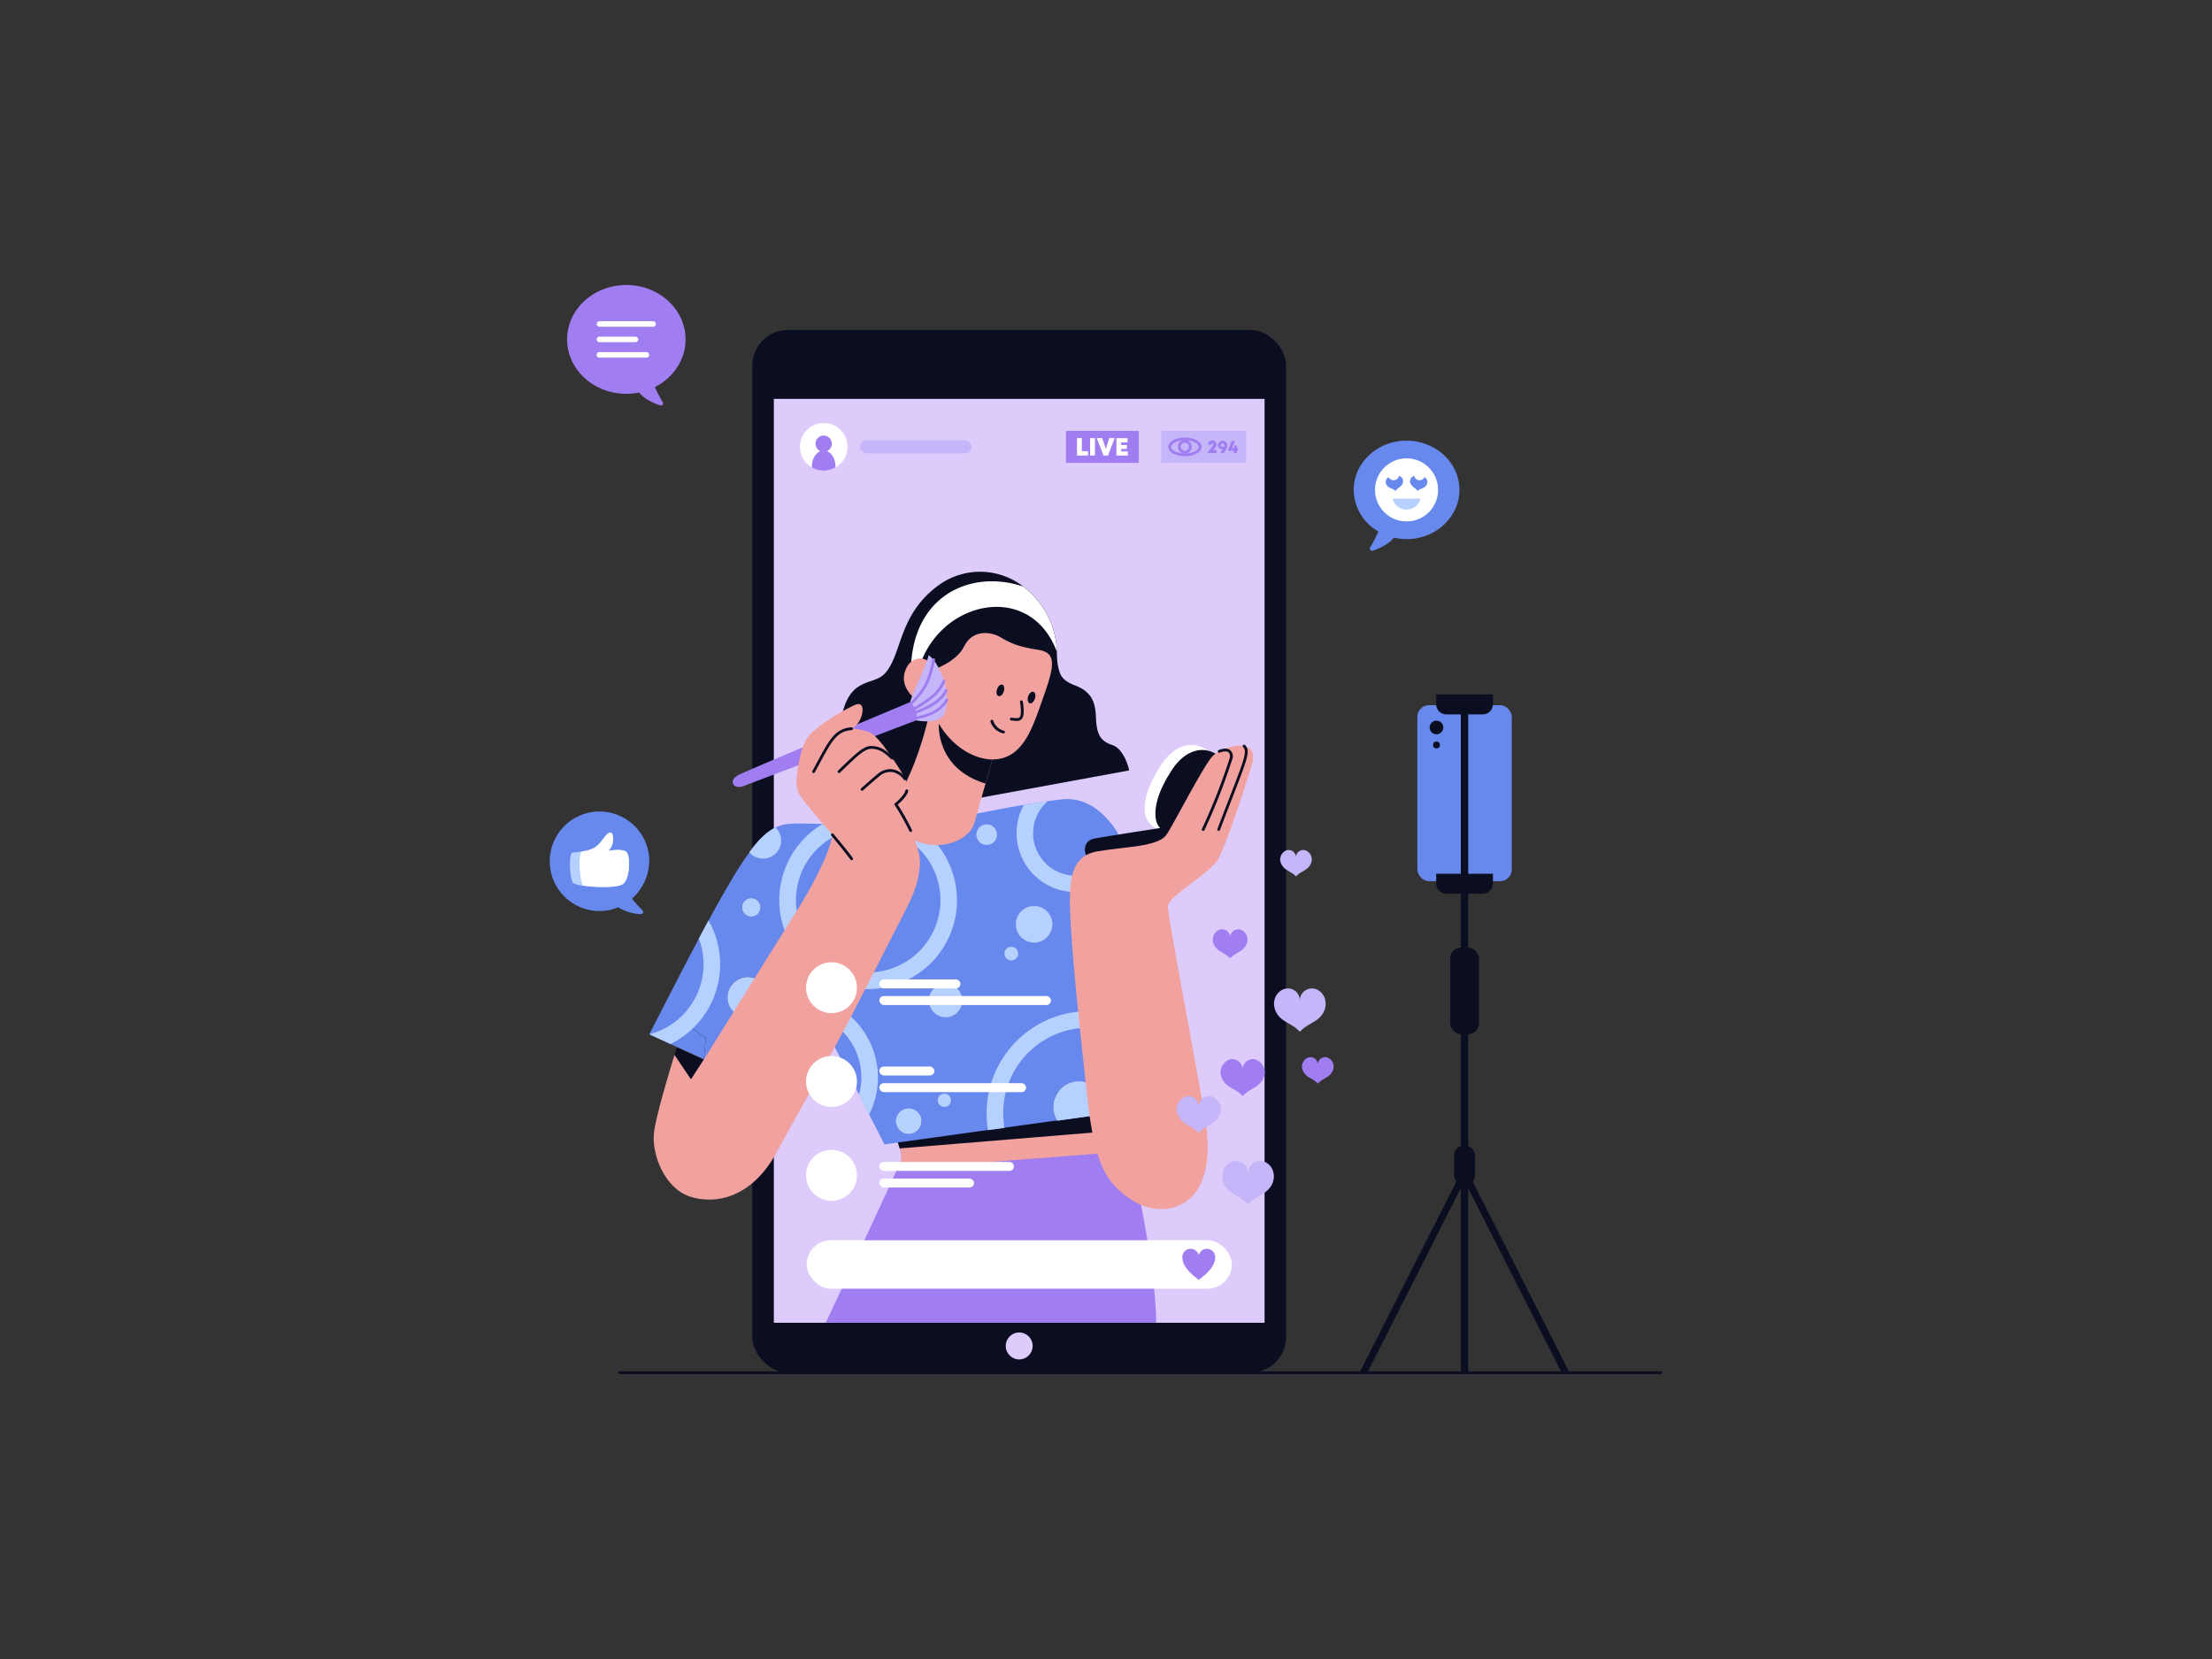 <svg id="Layer_2" data-name="Layer 2" xmlns="http://www.w3.org/2000/svg" viewBox="0 0 800 600"><rect x="0" y="0" width="800" height="600" fill="#333333" stroke="none"/><defs><style>.cls-1{fill:#0b0e20;}.cls-2{fill:#ddccfb;}.cls-3{fill:#fff;}.cls-4{fill:#a07df0;}.cls-5{fill:#c5b5f9;}.cls-6{fill:#f1a19e;}.cls-7{fill:#6788ec;}.cls-8{fill:#b7d1ff;}</style></defs><title>Live Show</title><rect class="cls-1" x="272.08" y="119.33" width="193.07" height="377.09" rx="12.9" ry="12.9"/><rect class="cls-2" x="279.87" y="144.26" width="177.48" height="334.14"/><path class="cls-3" d="M425.51,301.94c-4.27-.18-10.36-2.73-11.27-7.09s.65-10.44,5.63-18.09c6.86-10.54,16.21-8.4,19.63-2Z"/><rect class="cls-4" x="385.51" y="155.82" width="26.35" height="11.58"/><rect class="cls-5" x="419.98" y="155.82" width="30.74" height="11.58"/><path class="cls-4" d="M440,162.8v1H436.8v-.27c1.75-2.07,2-2.4,2-2.78a.37.37,0,0,0-.38-.39.38.38,0,0,0-.39.43v.08h-1.15v-.08a1.4,1.4,0,0,1,1.53-1.46,1.41,1.41,0,0,1,1.56,1.39c0,.55-.2,1-1.13,2Z"/><path class="cls-4" d="M443.91,161a2.87,2.87,0,0,1-.5,1.5l-.8,1.36h-1.26l.87-1.45-.29,0a1.39,1.39,0,0,1-1.48-1.43,1.74,1.74,0,0,1,3.46,0Zm-1.09,0a.64.64,0,1,0-.64.63A.6.6,0,0,0,442.82,161Z"/><path class="cls-4" d="M447.71,163.05h-.39v.78h-1.12v-.78H444.1v-.21l1.4-3.36h1.16l-1.08,2.6h.7l.26-1h.79v1h.39Z"/><path class="cls-4" d="M326,419.2c.33-2-1.47-6.87-3.54-12.06l77.45-16,7.56,25.29,4.16,13.93c5.59,27.71,6.48,42,6.52,48H298.66c5.15-11,20.84-44.35,25.79-55.55A38.48,38.48,0,0,0,326,419.2Z"/><path class="cls-6" d="M326,419.2a10.25,10.25,0,0,0-.57-3.86c-.66-2.3-1.77-5.19-3-8.2l77.45-16,5.28,17.65,2.28,7.64-83,6.42A38.48,38.48,0,0,0,326,419.2Z"/><path class="cls-1" d="M405.15,408.79l-79.76,6.55c-.66-2.3-1.77-5.19-3-8.2l77.45-16Z"/><path class="cls-7" d="M408.56,309.66a52.72,52.72,0,0,0-4.3-8.44c-4.2-6.61-10.85-13.16-20.37-12.11-1.56.17-3.21.38-4.91.62-2.79.38-5.72.84-8.7,1.35-16.65,2.82-34.55,7-34.55,7l-5,0c-6.93,0-20.05.08-33.25-.1l-6.64-.11c-4.06-.08-7.2-.09-10.33,1.39a6.5,6.5,0,1,1-9.43,8.93c-3.83,5.2-8.47,13-14.78,24.65q-1.68,3.11-3.52,6.57c-4.94,9.31-10.81,20.69-17.91,34.6h0l6,2.77-.88-1.31,5.52-7.15,9.82,7.15-.74,7.62,3.8,1.75,5.71,2.63,5,2.31,27.64-21.19,14,27.37,3.63,7.14,5.49,10.77,37.53-5.2,5.94-.82,19.07-2.64a9.21,9.21,0,1,1,17-4.92A9.35,9.35,0,0,1,399,403l10.2-1.41.25-25.6.06-6.74L410,313.7S409.54,312.08,408.56,309.66ZM271.71,324.83a3.33,3.33,0,1,1-3.33,3.33A3.33,3.33,0,0,1,271.71,324.83ZM270.45,368a7.32,7.32,0,1,1,7.32-7.32A7.31,7.31,0,0,1,270.45,368Zm58.19,42.06a4.58,4.58,0,1,1,4.59-4.58A4.59,4.59,0,0,1,328.64,410.1Zm12.89-9.79a2.37,2.37,0,1,1,2.37-2.36A2.36,2.36,0,0,1,341.53,400.31Zm.43-32.44a6,6,0,1,1,6-6A6,6,0,0,1,342,367.87Zm14.89-62.29a3.69,3.69,0,1,1,3.69-3.7A3.7,3.7,0,0,1,356.85,305.58Zm8.89,41.74a2.44,2.44,0,1,1,2.44-2.44A2.44,2.44,0,0,1,365.74,347.32Zm8.25-6.45a6.58,6.58,0,1,1,6.58-6.57A6.58,6.58,0,0,1,374,340.87Z"/><polygon class="cls-7" points="245.47 368.38 255.29 375.53 254.55 383.15 242.48 377.6 240.83 376.84 239.95 375.53 245.47 368.38"/><circle class="cls-7" cx="271.71" cy="328.16" r="3.33"/><path class="cls-7" d="M277.77,360.72a7.32,7.32,0,1,1-7.32-7.32A7.32,7.32,0,0,1,277.77,360.72Z"/><path class="cls-7" d="M280.46,299.32a6.5,6.5,0,1,1-9.43,8.93C274.67,303.29,277.56,300.67,280.46,299.32Z"/><path class="cls-7" d="M333.23,405.52a4.59,4.59,0,1,1-4.59-4.59A4.58,4.58,0,0,1,333.23,405.52Z"/><path class="cls-7" d="M343.9,397.95a2.36,2.36,0,1,1-2.37-2.37A2.36,2.36,0,0,1,343.9,397.95Z"/><path class="cls-7" d="M348,361.86a6,6,0,1,1-6-6A6,6,0,0,1,348,361.86Z"/><ellipse class="cls-7" cx="356.85" cy="301.88" rx="3.69" ry="3.69"/><path class="cls-7" d="M368.18,344.88a2.44,2.44,0,1,1-2.44-2.43A2.44,2.44,0,0,1,368.18,344.88Z"/><path class="cls-7" d="M380.57,334.3a6.58,6.58,0,1,1-6.58-6.58A6.58,6.58,0,0,1,380.57,334.3Z"/><path class="cls-7" d="M399.33,400.35A9.35,9.35,0,0,1,399,403h0l-16.62,2.31a9.21,9.21,0,1,1,17-4.92Z"/><path class="cls-8" d="M404.26,301.22v.11A15.31,15.31,0,1,1,379,289.73c-2.79.38-5.72.84-8.7,1.35a21,21,0,0,0-2.64,10.25,21.31,21.31,0,0,0,40.92,8.33A52.72,52.72,0,0,0,404.26,301.22Z"/><path class="cls-8" d="M330.68,298.14c-6.93,0-20.05.08-33.25-.1a32.13,32.13,0,1,0,33.25.1ZM314,351.69a26.13,26.13,0,1,1,26.13-26.13A26.16,26.16,0,0,1,314,351.69Z"/><path class="cls-8" d="M393.74,365.68a37,37,0,0,0-36.93,36.92,36.49,36.49,0,0,0,.51,6.13l5.94-.82a32,32,0,0,1-.45-5.31,30.92,30.92,0,0,1,46.6-26.65l.06-6.74A36.52,36.52,0,0,0,393.74,365.68Z"/><path class="cls-8" d="M287.74,359.94a29.82,29.82,0,0,0-29.39,25l5.71,2.63A23.78,23.78,0,1,1,310.67,396l3.63,7.14a29.51,29.51,0,0,0,3.22-13.44A29.81,29.81,0,0,0,287.74,359.94Z"/><path class="cls-8" d="M256.25,332.9q-1.68,3.11-3.52,6.57a25.9,25.9,0,0,1,1.72,9.3,26.17,26.17,0,0,1-19.62,25.3l7.65,3.53a32.1,32.1,0,0,0,13.77-44.7Z"/><line class="cls-8" x1="323.99" y1="290.89" x2="321.69" y2="287.5"/><path class="cls-8" d="M380.57,334.3a6.58,6.58,0,1,1-6.58-6.58A6.58,6.58,0,0,1,380.57,334.3Z"/><path class="cls-8" d="M348,361.86a6,6,0,1,1-6-6A6,6,0,0,1,348,361.86Z"/><path class="cls-8" d="M333.23,405.52a4.59,4.59,0,1,1-4.59-4.59A4.58,4.58,0,0,1,333.23,405.52Z"/><path class="cls-8" d="M343.9,397.95a2.36,2.36,0,1,1-2.37-2.37A2.36,2.36,0,0,1,343.9,397.95Z"/><path class="cls-8" d="M399.33,400.35A9.35,9.35,0,0,1,399,403h0l-16.62,2.31a9.21,9.21,0,1,1,17-4.92Z"/><ellipse class="cls-8" cx="356.85" cy="301.88" rx="3.69" ry="3.69"/><circle class="cls-8" cx="271.71" cy="328.16" r="3.33"/><path class="cls-8" d="M282.47,304A6.51,6.51,0,0,1,271,308.25c3.64-5,6.53-7.58,9.43-8.93A6.46,6.46,0,0,1,282.47,304Z"/><path class="cls-8" d="M277.77,360.72a7.32,7.32,0,1,1-7.32-7.32A7.32,7.32,0,0,1,277.77,360.72Z"/><path class="cls-8" d="M368.18,344.88a2.44,2.44,0,1,1-2.44-2.43A2.44,2.44,0,0,1,368.18,344.88Z"/><path class="cls-1" d="M395.28,311.32c-3.37-.39-4.49-7,.33-8,2.57-.58,28.14-4.51,28.14-4.51l.68,8.77Z"/><path class="cls-1" d="M429.38,303.77c-4.27-.18-10.36-2.73-11.27-7.09s.65-10.44,5.63-18.09c6.86-10.54,16.21-8.4,19.63-2Z"/><path class="cls-6" d="M421.85,301.92c2.35-3.28,13.92-26.13,17-28.76,4.32-3.73,16.87-6.67,13.93,3.32-3.08,10.47-9.43,28.86-12,33.91s-17.62,13.48-18.37,17c-.52,2.44,9.61,53.68,13.49,77.47,5.39,33-15.18,36.77-26.81,29-9-6.05-13.13-12.4-15.83-36.77s-5-45.82-6-62.33-.29-25.17,9.75-26.88S418.73,306.28,421.85,301.92Z"/><path class="cls-1" d="M408.39,278.63l-78.82,14.48-26.14-26.27c1.47-23.63,11.81-18,16.63-23.31,6.38-7.06,4.69-21.59,20-32.3a25.5,25.5,0,0,1,30,.89h0a29.64,29.64,0,0,1,5.26,5.09,30.2,30.2,0,0,1,6.91,18.46,38.78,38.78,0,0,0,.28,4.52c.67,3.21.89,5.68,6.28,7.7s7.34,5.32,7.56,11.23,1.2,8.76,5.84,10.29S408.39,278.63,408.39,278.63Z"/><path class="cls-3" d="M382.21,235.68c-9.84-26.42-44.33-18.23-50.4,8.08h-2.38c-.26-28.47,21.77-38,40.6-31.64h0a29.64,29.64,0,0,1,5.26,5.09A30.2,30.2,0,0,1,382.21,235.68Z"/><path class="cls-6" d="M376.45,254.67c-3.45,9.74-7,19.94-17.54,20,0,0-1.12,3.91-2.48,8.68-1.41,4.95-3.07,10.82-4,14.2-2.39,8.66-21.2,13.68-31.58-2.51,6.57-10.09,11.86-21.44,15.64-38.61,0,0-11.55-5.08-9.31-13.23,2-7.23,9.95-6,10-.83,0,0,8.72-2.89,11.44-8.48,3.36-6.89,10.51-5.06,13.09-3.49,3.64,2.21,7,3.64,13.83,4.62C383.06,236.14,380.84,242.3,376.45,254.67Z"/><path class="cls-5" d="M341.58,258.06c2.66-6.17-1.18-17.72-5.69-21.14-1.09,4.55-5.69,13.11-6.74,17l2.2,6.61S339.74,262.31,341.58,258.06Z"/><path class="cls-4" d="M327.41,257.08a.5.5,0,0,1-.35-.86c.71-.7,1.35-1.34,2-2,4.82-4.94,6.56-7.76,8.1-15.72a.5.5,0,1,1,1,.19c-1.57,8.15-3.47,11.2-8.36,16.22-.6.62-1.25,1.28-2,2A.5.5,0,0,1,327.41,257.08Z"/><path class="cls-4" d="M328.2,258.25a.5.5,0,0,1-.25-.93l1.85-1.07c5.35-3.09,9.28-5.62,11.12-10.11a.5.5,0,1,1,.93.38c-2,4.79-6,7.41-11.54,10.59l-1.85,1.07A.5.5,0,0,1,328.2,258.25Z"/><path class="cls-4" d="M328.67,259.06a.5.5,0,0,1-.17-1l.61-.21,1.18-.42c4.49-1.62,9.36-3.82,11.43-7.87a.5.5,0,1,1,.89.46c-2.23,4.36-7.31,6.67-12,8.35l-1.2.42-.6.21A.49.49,0,0,1,328.67,259.06Z"/><path class="cls-4" d="M329.14,260.53a.5.5,0,0,1-.07-1c.65-.09,1.28-.18,1.9-.3,5.72-1,9.32-3.1,11-6.35a.5.5,0,0,1,.88.46c-1.86,3.54-5.7,5.79-11.73,6.87-.63.12-1.28.21-2,.3Z"/><path class="cls-4" d="M267.33,280.15c6.14-2.88,61.81-26.22,61.81-26.22a6.94,6.94,0,0,1,2.2,6.61s-59.58,22.69-62.4,23.74C264.94,285.77,263.29,282,267.33,280.15Z"/><path class="cls-6" d="M332.71,311.66c0,8.62-4.57,16.23-7.49,22S310.57,362.37,307,369.24s-17.58,32.06-26.36,47.94-21.69,18.6-31,15.61-14-15.32-13.13-23.1c.71-6.11,5.46-21.8,7.45-28.22.54-1.74.88-2.8.88-2.8l9.74,4.49h0c.54-.85,27-43.38,32.91-52.64s12.88-22.42,13.55-28.63c0,0-8.3-9.55-10.78-12.88s-2.58-5.42-1.72-11,2-9.63,4.1-12c3.72-4.09,11.45-8.68,16.41-11s2.91,6.88-1,8.49c3.7.21,6.52,1.23,7.45,1.93,1.55,1.16,4,3.83,8.49,10.62s4.5,7.83,4,10-4,4.86-4,4.86S332.72,303.94,332.71,311.66Z"/><path class="cls-1" d="M329.35,300.88a.5.5,0,0,1-.45-.29,85.24,85.24,0,0,0-5.33-9.43.5.5,0,0,1,.11-.67c.93-.73,3.42-3,3.77-4.58a.5.5,0,0,1,1,.22c-.42,1.87-2.85,4.07-3.78,4.86a87,87,0,0,1,5.15,9.18.5.5,0,0,1-.45.71Z"/><path class="cls-3" d="M393.5,163.16v1.59h-4v-6.3h1.76v4.71Z"/><path class="cls-3" d="M394.27,158.45H396v6.3h-1.76Z"/><path class="cls-3" d="M403.14,158.45l-2.41,6.3h-1.62l-2.46-6.3h2l1.29,3.92,1.25-3.92Z"/><path class="cls-3" d="M407.88,163.25v1.51h-4.11v-6.3h4V160h-2.3v.93h2.07v1.42H405.5v.94Z"/><path class="cls-4" d="M428.54,164.09A2.49,2.49,0,1,1,431,161.6,2.49,2.49,0,0,1,428.54,164.09Zm0-4A1.49,1.49,0,1,0,430,161.6,1.49,1.49,0,0,0,428.54,160.11Z"/><path class="cls-4" d="M428.54,165c-3.39,0-6-1.49-6-3.38s2.66-3.38,6-3.38,6,1.49,6,3.38S431.93,165,428.54,165Zm0-5.76c-3,0-5,1.26-5,2.38s2.07,2.38,5,2.38,5-1.26,5-2.38S431.51,159.22,428.54,159.22Z"/><rect class="cls-7" x="512.6" y="255.03" width="34.16" height="63.67" rx="4.23" ry="4.23"/><circle class="cls-1" cx="519.52" cy="263.1" r="2.47"/><circle class="cls-1" cx="519.52" cy="269.43" r="1.25"/><path class="cls-1" d="M519.41,251.15h20.53a0,0,0,0,1,0,0v3.52a3.7,3.7,0,0,1-3.7,3.7H523.12a3.7,3.7,0,0,1-3.7-3.7v-3.52A0,0,0,0,1,519.41,251.15Z"/><path class="cls-1" d="M519.41,316h20.53a0,0,0,0,1,0,0v3.52a3.7,3.7,0,0,1-3.7,3.7H523.12a3.7,3.7,0,0,1-3.7-3.7V316A0,0,0,0,1,519.41,316Z"/><rect class="cls-1" x="524.46" y="342.71" width="10.44" height="31.32" rx="3.91" ry="3.91"/><path class="cls-1" d="M567.64,496.43l-35-69.07a3.75,3.75,0,0,0,.81-2.32V418a3.78,3.78,0,0,0-2.44-3.52V255h-2.69V414.45A3.78,3.78,0,0,0,525.9,418V425a3.75,3.75,0,0,0,.81,2.32l-35,69.07h2.83l33.79-66.69v66.69H531V429.74l33.79,66.69Z"/><circle class="cls-3" cx="300.72" cy="357.21" r="9.21"/><circle class="cls-3" cx="300.72" cy="391.14" r="9.21"/><circle class="cls-3" cx="300.72" cy="425.07" r="9.21"/><rect class="cls-3" x="291.74" y="448.56" width="153.76" height="17.5" rx="8.75" ry="8.75"/><path class="cls-4" d="M433.55,454a3,3,0,0,0-5.87,1.32c.19,3.73,5.87,7.52,5.87,7.52s5.69-3.79,5.87-7.52A3,3,0,0,0,433.55,454Z"/><path class="cls-5" d="M457,420.05a4.35,4.35,0,0,0-5.61,4.28,4.35,4.35,0,0,0-5.61-4.28c-3.12,1-4.71,4.73-3.08,8.17,1.83,3.89,5.67,4,8.69,7.33,3-3.3,6.86-3.45,8.69-7.33C461.69,424.78,460.1,421.07,457,420.05Z"/><path class="cls-4" d="M480,382.45a2.64,2.64,0,0,0-3.4,2.6,2.64,2.64,0,0,0-3.4-2.6,3.51,3.51,0,0,0-1.87,5c1.11,2.36,3.44,2.45,5.28,4.45,1.83-2,4.16-2.09,5.28-4.45A3.51,3.51,0,0,0,480,382.45Z"/><path class="cls-5" d="M472.1,307.53a2.64,2.64,0,0,0-3.4,2.6,2.64,2.64,0,0,0-3.4-2.6,3.51,3.51,0,0,0-1.87,5c1.11,2.36,3.44,2.45,5.28,4.45,1.83-2,4.16-2.09,5.28-4.45A3.51,3.51,0,0,0,472.1,307.53Z"/><path class="cls-4" d="M448.66,336.22a2.92,2.92,0,0,0-3.76,2.86,2.92,2.92,0,0,0-3.76-2.86,3.87,3.87,0,0,0-2.07,5.47c1.23,2.6,3.8,2.7,5.82,4.91,2-2.21,4.59-2.31,5.82-4.91A3.87,3.87,0,0,0,448.66,336.22Z"/><path class="cls-4" d="M454.18,383.22a3.7,3.7,0,0,0-4.77,3.63,3.7,3.7,0,0,0-4.77-3.63,4.92,4.92,0,0,0-2.62,6.94c1.56,3.3,4.82,3.43,7.39,6.23,2.57-2.8,5.83-2.93,7.39-6.23A4.92,4.92,0,0,0,454.18,383.22Z"/><path class="cls-5" d="M438.31,396.58a3.7,3.7,0,0,0-4.77,3.63,3.7,3.7,0,0,0-4.77-3.63,4.92,4.92,0,0,0-2.62,6.94c1.56,3.3,4.82,3.43,7.39,6.23,2.57-2.8,5.83-2.93,7.39-6.23A4.92,4.92,0,0,0,438.31,396.58Z"/><path class="cls-5" d="M475.72,357.67a4.35,4.35,0,0,0-5.61,4.28,4.35,4.35,0,0,0-5.61-4.28c-3.12,1-4.71,4.73-3.08,8.17,1.83,3.89,5.67,4,8.69,7.33,3-3.3,6.86-3.45,8.69-7.33C480.43,362.4,478.84,358.68,475.72,357.67Z"/><path class="cls-7" d="M508.7,159.37c-10.56,0-19.12,8-19.12,17.81a17.55,17.55,0,0,0,8.95,15.06,55.31,55.31,0,0,1-3,5.74.81.81,0,0,0,.94,1.19c2.22-.73,5.63-2.19,7.67-4.72a20.42,20.42,0,0,0,4.57.53c10.56,0,19.12-8,19.12-17.81S519.26,159.37,508.7,159.37Z"/><circle class="cls-3" cx="508.7" cy="177.18" r="11.41"/><path class="cls-4" d="M247.94,122.75c0-10.87-9.59-19.68-21.42-19.68s-21.42,8.81-21.42,19.68,9.59,19.68,21.42,19.68a23.28,23.28,0,0,0,4.62-.47c2,2.49,5.41,3.93,7.62,4.66a.81.81,0,0,0,.94-1.19,54.17,54.17,0,0,1-2.86-5.43C243.45,136.65,247.94,130.19,247.94,122.75Z"/><path class="cls-7" d="M228.56,325a18.64,18.64,0,0,0,6.26-14,18,18,0,1,0-18,18.49,17.53,17.53,0,0,0,6.74-1.35,17.4,17.4,0,0,0,8.17,2.49.81.81,0,0,0,.63-1.38A52.36,52.36,0,0,1,228.56,325Z"/><path class="cls-7" d="M515.19,172.58a2,2,0,0,1-3.74-.47,2,2,0,0,0-1.37,2.6c.45,1.37,1.72,1.59,2.59,2.82,1.15-1,2.44-.86,3.21-2.08A2,2,0,0,0,515.19,172.58Z"/><path class="cls-7" d="M502.21,172.58a2,2,0,0,0,3.74-.47,2,2,0,0,1,1.37,2.6c-.45,1.37-1.72,1.59-2.59,2.82-1.15-1-2.44-.86-3.21-2.08A2,2,0,0,1,502.21,172.58Z"/><path class="cls-8" d="M513.73,180.34a5.17,5.17,0,0,1-10.06,0Z"/><path class="cls-3" d="M236.21,118.17H216.82a1,1,0,0,1,0-2h19.39a1,1,0,0,1,0,2Z"/><path class="cls-3" d="M229.81,123.75h-13a1,1,0,0,1,0-2h13a1,1,0,0,1,0,2Z"/><path class="cls-3" d="M233.77,129.34h-17a1,1,0,0,1,0-2h17a1,1,0,1,1,0,2Z"/><path class="cls-8" d="M225.53,319.56c-1.75,1.62-9.85,1.44-14.7.74a12.2,12.2,0,0,1-3.39-.82c-1.41-.76-1.87-11-.41-11.12,1.28-.12,2.37-.25,3.32-.39,4.19-.63,5.63-1.65,7.71-4.5s3.32-3.1,3.6-1c.21,1.53,0,3.91-1.74,5.24,0,0,4.87-.93,6.52.31S227.9,317.36,225.53,319.56Z"/><path class="cls-3" d="M225.53,319.56c-1.75,1.62-9.85,1.44-14.7.74l-.1-.19c-1.08-2.18-1.69-10.58-.38-12.13,4.19-.63,5.63-1.65,7.71-4.5s3.32-3.1,3.6-1c.21,1.53,0,3.91-1.74,5.24,0,0,4.87-.93,6.52.31S227.9,317.36,225.53,319.56Z"/><path class="cls-1" d="M311.77,286a.5.5,0,0,1-.33-.87s3.43-3.07,6-5.22a7,7,0,0,1,5.28-1.7,7.37,7.37,0,0,1,4.94,3.18.5.5,0,1,1-.8.6,6.32,6.32,0,0,0-4.26-2.78,6,6,0,0,0-4.52,1.48c-2.6,2.14-6,5.17-6,5.2A.5.5,0,0,1,311.77,286Z"/><path class="cls-1" d="M303.43,279.59a.5.5,0,0,1-.35-.86l.5-.48c6.47-6.25,8.88-8.61,11.89-8.44,3.28.17,5.26,1.83,7.5,4a.5.5,0,1,1-.69.72c-2.16-2.08-3.91-3.57-6.86-3.72-2.56-.11-4.91,2.13-11.14,8.16l-.49.48A.5.5,0,0,1,303.43,279.59Z"/><path class="cls-1" d="M294.25,279.59a.5.5,0,0,1-.44-.74c.63-1.15,1.21-2.23,1.75-3.23,4.47-8.31,6.52-12.1,12.37-12.58a.52.52,0,0,1,.54.46.5.5,0,0,1-.46.54c-5.32.44-7.15,3.84-11.58,12.06-.54,1-1.12,2.09-1.75,3.24A.5.5,0,0,1,294.25,279.59Z"/><path class="cls-1" d="M308,311.1a.5.5,0,0,1-.42-.22s-1.14-1.69-6.93-8.67a.5.5,0,1,1,.77-.64c5.86,7.06,7,8.69,7,8.76a.5.5,0,0,1-.42.78Z"/><path class="cls-1" d="M358.91,274.7s-1.12,3.91-2.48,8.68c-18.17-5.44-16.9-21.66-16.9-21.66C344.13,269.49,351.5,274.5,358.91,274.7Z"/><path class="cls-1" d="M362.84,265.23h-.11a6.37,6.37,0,0,1-4.5-4.24.5.5,0,0,1,1-.29,5.42,5.42,0,0,0,3.76,3.55.5.5,0,0,1-.11,1Z"/><path class="cls-1" d="M367.71,260.72c-.37,0-.75,0-1.15-.08l-.85-.07a.5.5,0,0,1-.47-.53.49.49,0,0,1,.53-.47l.89.08c1,.1,1.7.15,2.07-.24.59-.62.65-2.43.18-5.52a.5.5,0,0,1,1-.15c.54,3.56.41,5.47-.45,6.36A2.26,2.26,0,0,1,367.71,260.72Z"/><ellipse class="cls-1" cx="373.08" cy="252.3" rx="2.18" ry="1.28" transform="translate(17.68 528.95) rotate(-71.97)"/><ellipse class="cls-1" cx="361.82" cy="249.7" rx="2.18" ry="1.28" transform="translate(12.38 516.45) rotate(-71.97)"/><rect class="cls-3" x="318.02" y="354.22" width="29.35" height="3.24" rx="1.62" ry="1.62"/><rect class="cls-3" x="318.02" y="360.23" width="62.08" height="3.24" rx="1.62" ry="1.62"/><rect class="cls-3" x="318.02" y="385.72" width="19.91" height="3.24" rx="1.62" ry="1.62"/><rect class="cls-3" x="318.02" y="391.74" width="53.06" height="3.24" rx="1.62" ry="1.62"/><rect class="cls-3" x="318.02" y="420.22" width="48.7" height="3.24" rx="1.62" ry="1.62"/><rect class="cls-3" x="318.02" y="426.24" width="34.25" height="3.24" rx="1.62" ry="1.62"/><path class="cls-3" d="M306.51,161.61A8.6,8.6,0,1,1,297.9,153,8.58,8.58,0,0,1,306.51,161.61Z"/><rect class="cls-5" x="311.09" y="159.24" width="40.3" height="4.72" rx="2.36" ry="2.36"/><path class="cls-4" d="M299.1,163.15a2.94,2.94,0,1,0-2.4,0c-1.77.71-3.07,3-3.07,5.6,0,.11,0,.22,0,.33a8.59,8.59,0,0,0,8.52,0c0-.11,0-.22,0-.33C302.17,166.1,300.88,163.86,299.1,163.15Z"/><path class="cls-1" d="M435.14,300.51a.5.5,0,0,1-.45-.71,216.56,216.56,0,0,0,10-25.48,2.09,2.09,0,0,0-.35-2.19c-.62-.54-1.83-.51-3.23.09a.5.5,0,0,1-.39-.92c1.79-.76,3.35-.73,4.28.08a3,3,0,0,1,.66,3.21,217.69,217.69,0,0,1-10.05,25.65A.5.5,0,0,1,435.14,300.51Z"/><path class="cls-1" d="M440.76,300.51a.5.5,0,0,1-.47-.68c1.73-4.54,3.21-8.36,4.45-11.57,5.46-14.11,6.33-16.5,4.85-18.09a.5.5,0,1,1,.73-.68c1.94,2.09,1.06,4.36-4.66,19.13-1.24,3.21-2.72,7-4.45,11.57A.5.5,0,0,1,440.76,300.51Z"/><circle class="cls-2" cx="368.61" cy="486.78" r="4.87"/><path class="cls-1" d="M254.55,383.16l-4.66,7.19-6-8.88c.54-1.74.88-2.8.88-2.8Z"/><path class="cls-1" d="M600.69,496.93H224.15a.5.5,0,0,1,0-1H600.69a.5.5,0,0,1,0,1Z"/></svg>